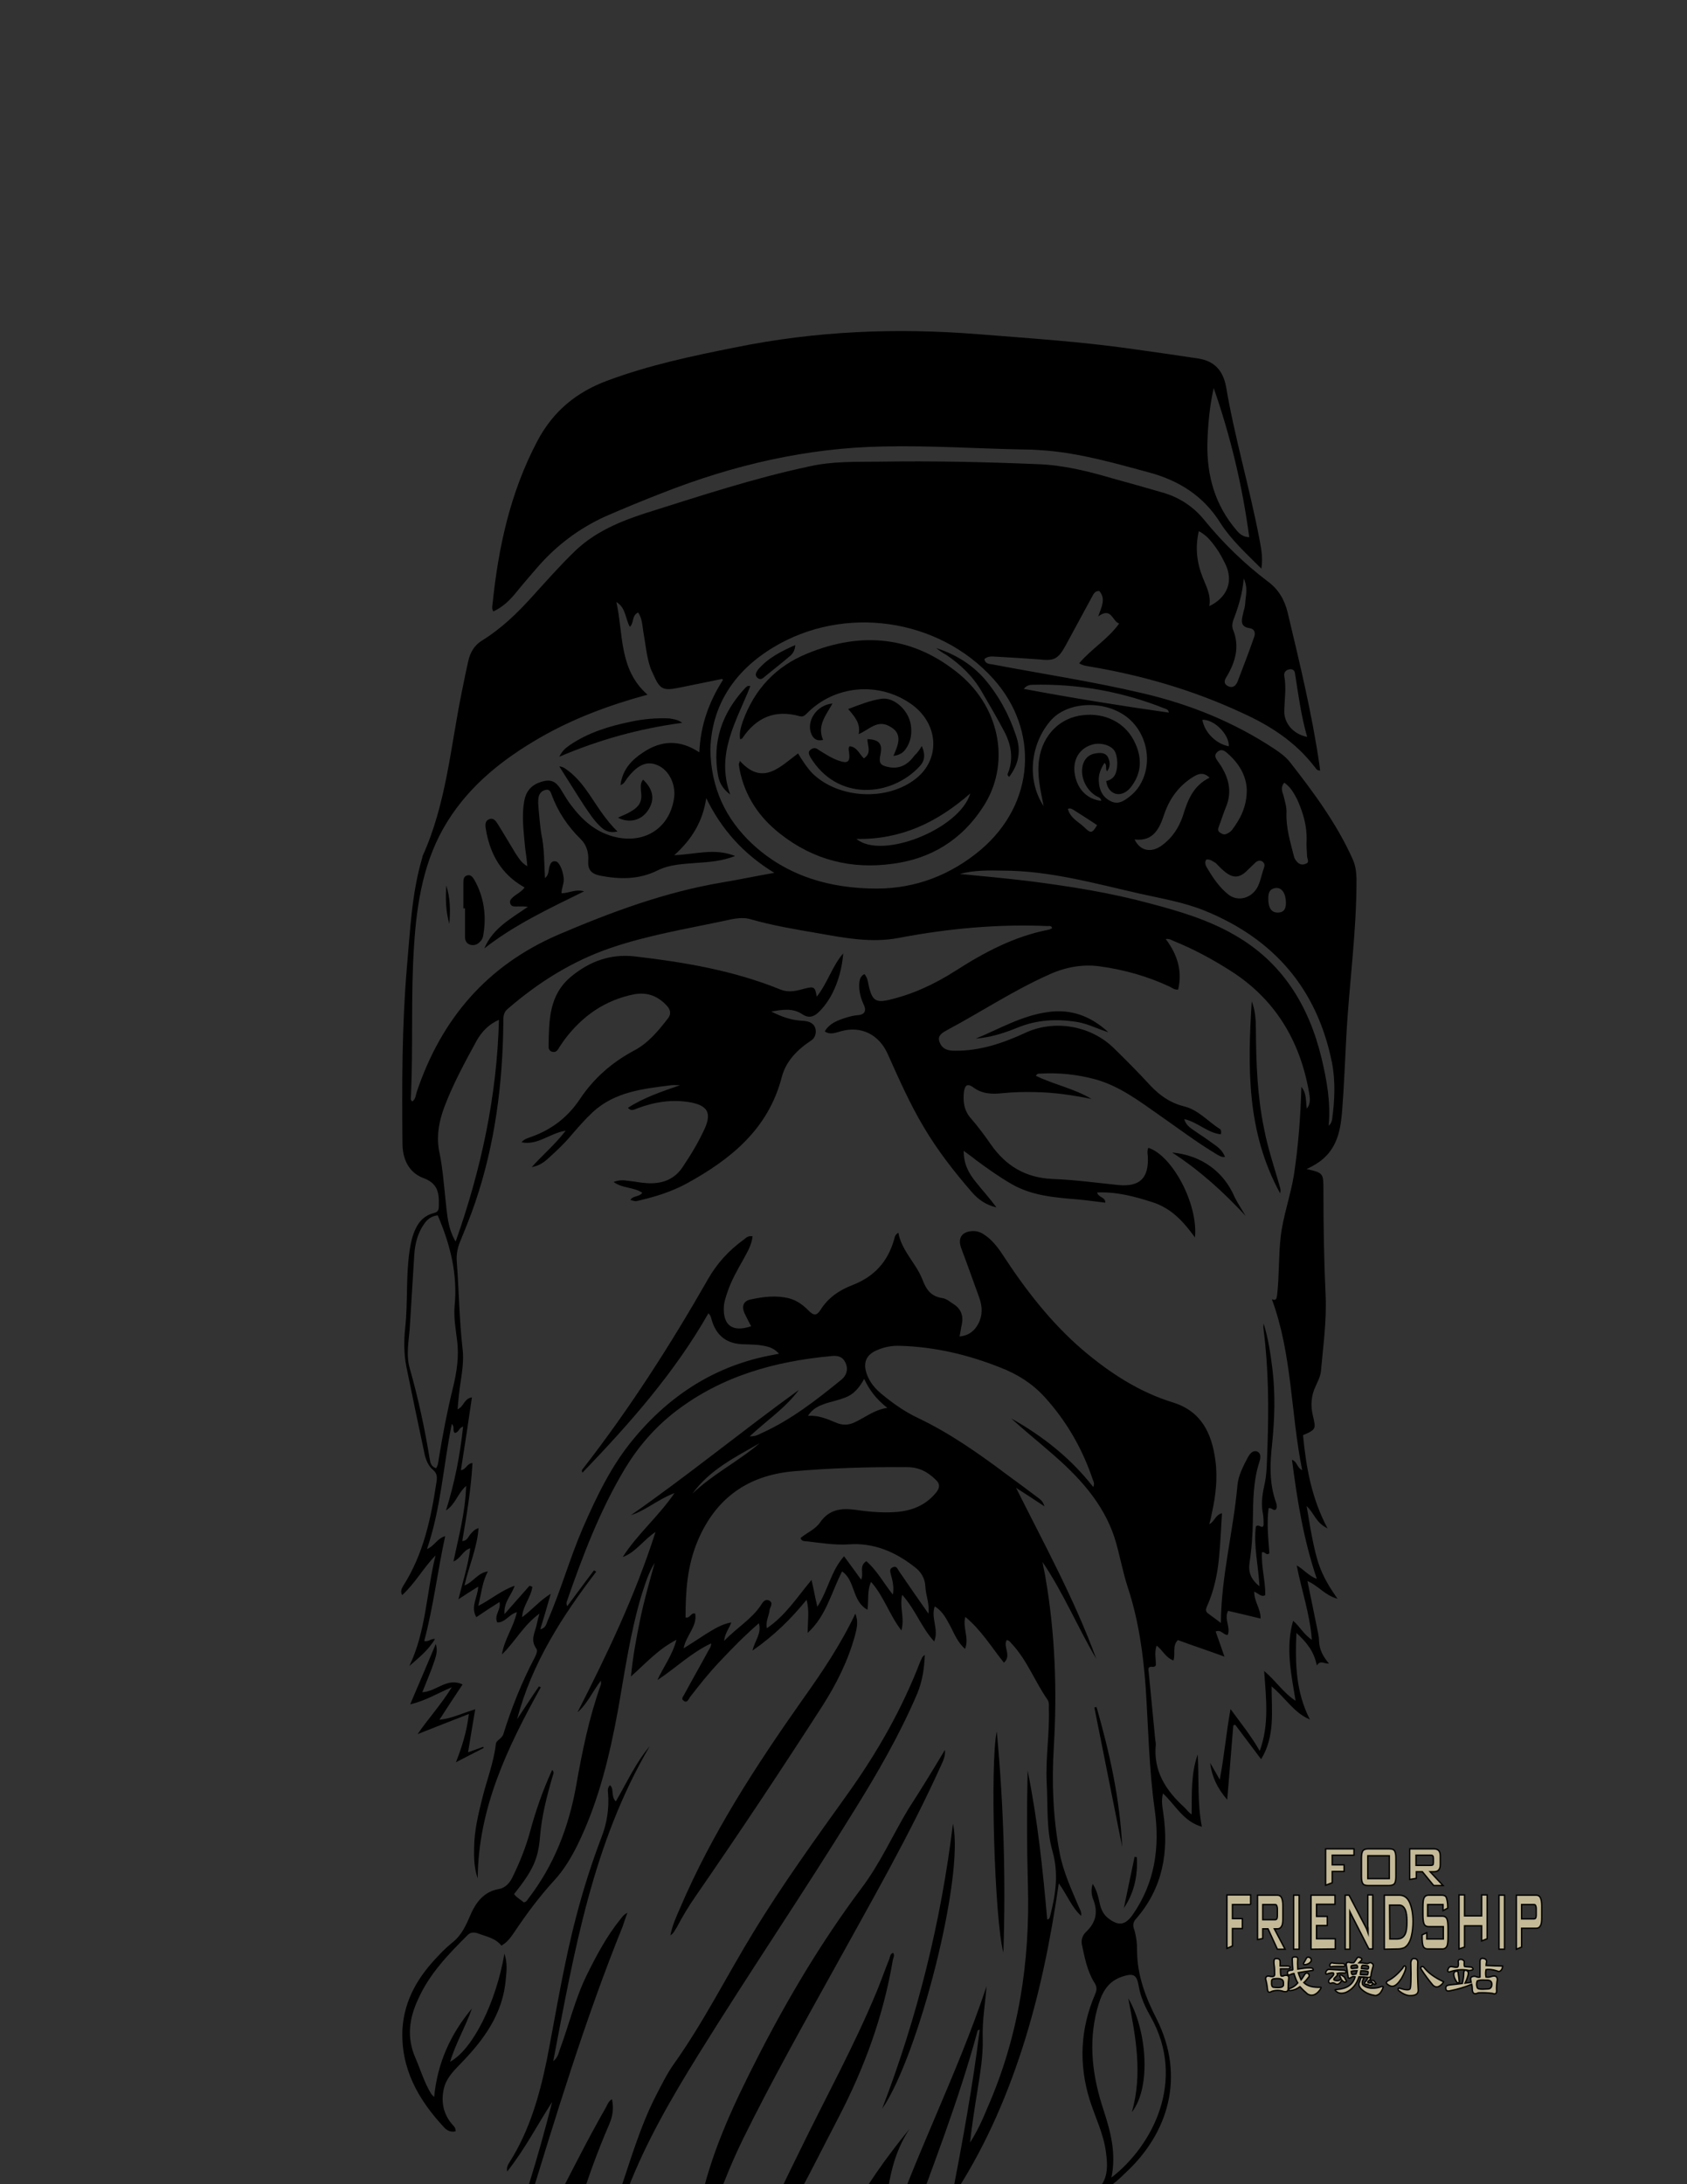 <?xml version="1.0" encoding="utf-8"?>
<!-- Generator: Adobe Illustrator 18.1.1, SVG Export Plug-In . SVG Version: 6.00 Build 0)  -->
<svg version="1.1" id="图层_1" xmlns="http://www.w3.org/2000/svg" xmlns:xlink="http://www.w3.org/1999/xlink" x="0px" y="0px"
	 viewBox="0 0 612 792" enable-background="new 0 0 612 792" xml:space="preserve">
<rect x="0" y="0" width="612" height="792" fill="#333333" stroke="none"/>
<g>
	<g>
		<path d="M187.6,623.4c2.6-3.9,5.2-8,7.9-11.9c0.2,0.1,0.4,0.2,0.7,0.3c-12,21.6-22.7,43.7-22.9,69.3c-1.3-3.7-1.4-7.5-1.3-11.4
			c0.1-5.8,1.4-11.4,2.8-17c1.6-6.8,4.3-13.3,5.1-20.4c0.1-1.2,2.2-1.9,2.7-3.5c3-9.6,6.7-18.9,11.4-27.8c0.5-1.1,1.2-2.4,0.5-3.3
			c-2.2-3.1-0.4-5.8,0.2-8.6c0.2-1.1,0.5-2.2,1-4c-5.9,4.3-8.9,10.3-13.6,14.8c0.8-5.4,4.2-9.8,5.4-15.3c-2.8,0.7-4.2,3.8-7.1,3.7
			c-1.3-2.6,1.5-4.7,0.8-7.4c-2.7,1.7-5.5,3.5-8.4,5.5c-2.2-3.8,0.5-7.2,0.7-11.1c-2.4,1.5-4.5,2.8-7.2,4.6
			c1.6-6.4,3.5-12.2,4.3-18.5c-2.7,0.8-3.4,3.7-6.1,4.8c1.9-9.1,4.3-17.7,4.6-27.4c-3.1,2.7-3.8,6.6-7.3,8.9
			c3.2-10.3,5.1-20.1,6.2-30.4c-1.5,0.3-1.5,2.1-3,2.3c-1-0.8,0.1-2.1-1.1-3.3c-3.1,15.2-3.9,30.5-9,45.4c2.7-1.1,3.6-3.8,6.6-4.7
			c-2.8,12.9-4.3,25.7-7.6,38c1.5,0.5,2.4-0.9,3.9-0.7c-2.5,4.2-6,6.9-9.3,9.8c6.1-12.7,6.2-26.8,9.5-40.1
			c-4.4,4.5-7.4,10.1-12.1,14.4c-0.8-1.4-0.1-2.5,0.4-3.4c7.4-11.6,10.1-24.7,12.1-38c0.2-1.6,0.1-2.8-1.3-4c-1.6-1.3-2.5-3.4-3-5.4
			c-2.3-10.7-4.5-21.4-6.7-32.1c-0.9-4.7-0.9-9.4-0.4-14.1c1-9.3,0.2-18.7,1.6-28c0.4-2.7,1-5.4,2.2-7.9c1.3-2.8,3.4-4.8,6.4-5.6
			c1.9-0.4,2-1.3,2-3.1c0.1-4.5-0.5-7.8-5.8-9.7c-5.1-2-7.4-6.8-7.4-12.6c-0.2-21.2-0.2-42.5,1.6-63.7c1.2-13.2,1.7-26.6,5.5-39.5
			c0.1-0.2,0.1-0.5,0.2-0.9c8.5-18.7,10.1-39.1,14.1-58.9c0.8-3.9,1.6-8,2.5-11.9c0.7-3.1,2.2-5.6,4.9-7.3c7-4.3,12.8-9.9,18.3-16
			c5.1-5.6,10.1-11.3,15.5-16.5c7.2-6.9,16.2-10.7,25.5-13.7c19.7-6.2,39.3-12.7,59.6-17c8.4-1.9,16.9-1.6,25.4-1.7
			c19-0.3,38.1,0.1,57.2,0.9c9.4,0.3,18.5,2.6,27.4,5.2c5.9,1.6,11.8,3.3,17.7,5c6.2,1.7,11.5,5.1,15.6,10.2
			c6.8,8.3,14.4,15.7,23,22.2c3.8,2.8,6,6.6,7.1,11.1c4.4,18.5,8.9,36.9,11.6,55.7c0.1,0.5,0.1,1.1,0.2,1.7c-1.3,0.1-1.6-1-2.2-1.6
			c-6.9-8.9-16.1-14.8-26.1-19.3c-17.8-8.3-36.5-13.7-55.8-16.9c-1-0.2-2.1-0.3-3.3-1.1c4.4-5.2,10.4-8.7,14.5-14.4
			c-2.6-0.9-2.7-6.1-7.6-2.6c1.3-3.6,2.8-6.4,0.4-9.2c-1.6-0.1-2.1,1.1-2.7,2.2c-3.2,5.9-6.4,11.8-9.6,17.7
			c-2.7,4.9-4.2,5.5-9.6,4.9c-5.2-0.4-10.5-0.7-15.8-1c-1.3-0.1-2.8-0.2-4,0.9c0.4,2,2.2,1.7,3.4,2c17.9,3.4,35.8,6.1,53.7,10.3
			c17.3,4,33.4,10.5,48.2,20.3c2.1,1.4,4,2.8,5.6,4.8c8.6,11,16.9,22.2,22.7,35.1c1,2.2,1.3,4.4,1.4,6.9c0.1,19.3-2.7,38.4-3.7,57.6
			c-0.5,8.9-0.8,17.7-1.5,26.6c-0.5,6.4-1.5,12.8-6.8,17.5c-1.7,1.5-3.7,2.7-6.1,3.8c6.1,1.4,6.1,1.5,6.1,7.6
			c0,12.8,0.2,25.5,0.8,38.3c0.4,9.2-0.9,18.3-1.7,27.4c-0.2,1.9-1.1,3.6-1.9,5.4c-1.7,3.5-1.9,7.2-1,10.8c1,4.5,1.4,4.9-3.6,7
			c1.1,11.4,3,22.7,8.9,33.8c-2.4-1.2-3.4-2.5-4.4-3.9c-1-1.4-1.7-2.8-3.2-4.2c0.7,3.8,1.2,7.5,2,11.4c0.8,3.9,1.6,7.8,3.1,11.5
			s3.5,7,6.1,10.7c-4.6-1.2-7-4.8-10.9-6.4c1.2,5.8,2.3,11.1,3.4,16.6c0.3,1.6,0.8,3.4,0.8,5c0.1,3.2,1.4,5.7,3.6,8.3
			c-1.7,0.2-3-1.4-4.4,0.7c-1-5.1-3.7-8.4-7.4-11.8c-0.5,11.1-0.2,21.5,4.9,31.4c-5.8-2.4-8.9-7.9-13.9-12c0,9.2,1.3,18-3.8,26.4
			c-3.3-4.4-6.3-8.4-9.4-12.5c-0.2,0.1-0.4,0.1-0.7,0.2c-0.7,8.7-1.4,17.5-2.2,27c-3.7-4.3-5.6-8.5-6.2-13.4c1.2,2.1,2.3,4,3.5,6.1
			c1.6-8.4,2.3-16.7,3.9-25.6c3.7,5.1,7.4,9.6,10.6,15.2c3.5-9.6,2.3-19,1.6-29c4.3,3.6,6.9,7.9,11.4,10.8c-1.6-9.8-3.7-19.2-0.9-29
			c2.5,2.1,3.8,4.9,6.8,6.9c-0.7-9.4-3.7-17.8-5.5-27c2.6,1.5,4.3,3.8,7.3,4.9c-4.8-14.2-7.1-28.4-9-43.2c2,0.8,1.7,2.8,3.7,3.8
			c-4.2-20.8-3.6-41.9-11-62c1.7,0.7,1.7-0.4,1.9-1.5c0.8-7,0.5-14.1,1.3-21.2c0.9-7.6,3.6-14.9,4.8-22.4c1.6-10.5,2.4-21,2.7-31.9
			c2,2.4,1.5,5.1,2,7.9c1.5-2,1.1-3.9,0.8-5.8c-3.3-19.1-12.6-34.4-29.3-44.7c-6.2-3.9-12.7-7.4-19.6-10.2c-0.9-0.3-1.6-1-3.1-0.8
			c4.2,5.6,6.1,11.5,4.5,18.3c-1.2,0.2-2-0.5-3-1c-8.1-3.8-16.6-6.2-25.5-7.4c-6.4-0.9-12.9,0.4-18.8,3.2
			c-12.7,5.7-24.3,13.4-36.5,19.9c-1.6,0.9-3.8,2-2.7,4.5c1,2.5,3,3,5.5,3c9.2,0.1,17.6-2.8,25.8-6.6c10.6-4.8,23.6-2.4,31.8,5.6
			c4.5,4.4,9,8.9,13.3,13.6c3.4,3.6,7.2,6.3,12,7.5c5.5,1.3,8.9,5.6,13.3,8.3c0.4,0.3,0.5,1,0.3,1.9c-4.9-0.5-8.5-4.5-13.3-5.5
			c0.7,2,1.4,2.7,4.4,4.7c2,1.3,3.9,2.6,5.8,4c1.9,1.3,3.7,2.6,4.6,5c-1.3,0.2-2.2-0.5-3.1-1c-7.2-4.3-13.9-9.4-20.8-14.2
			c-7.3-5.1-14.5-10.6-23.4-13c-6.4-1.7-13-2.4-19.7-2c-0.5,0-1.2-0.1-1.6,0.8c6.6,3.2,13.9,4.6,20.2,8.4
			c-6.8-1.4-13.7-2.4-20.5-2.5c-3.9-0.1-7.9,0-11.9,0.4c-3.7,0.4-7.3,0.3-10.5-2.1c-2.1-1.5-3-0.9-3.4,1.5c-0.4,3.6,0,6.9,2.5,9.7
			c2.6,3,5,6.2,7.2,9.4c5.5,7.9,12.7,12.2,22.5,12.6c8,0.3,16,1.4,23.9,2.2c7.8,0.7,11-2.6,10.6-10.4c-0.1-1-0.3-2.1,0.2-3.1
			c8.7,2.8,18.1,20.4,16.9,32.5c-4.3-5.9-8.6-10.6-15.5-12.8c-6.6-2.1-12.9-3.8-20-3.5c0.5,1.9,3,1.6,3,3.7
			c-3.4-0.4-6.8-0.9-10.3-1.2c-8.2-0.7-16.4-1.3-23.8-5.6c-4.5-2.6-8.7-5.6-12.9-8.7c-1.2-1-2.5-1.9-4.4-3.3c0,4.9,1.9,8.2,4.4,11.3
			c2.5,3.1,5.1,6,7.5,9.2c-3.7-0.8-6.6-2.8-9-5.6C346,424.7,340,417,335,408.5c-5-8.4-9-17.5-13-26.4c-3.1-6.9-9.5-10.2-16.8-8.2
			c-2,0.5-3.9,1.5-6,0.1c1.6-2.8,4.4-3.9,7.1-4.8c1.6-0.5,3.3-1,4.9-1.1c2.8-0.2,3.1-1.9,2.1-3.9c-1.1-2.4-1.7-4.8-1.6-7.4
			c0.1-1.4,0.3-2.8,1.9-3.6c1.4,1.6,1.3,3.7,1.9,5.6c1.1,3.9,2.5,4.7,6.4,3.9c8.9-2,16.9-5.7,24.6-10.6c10.6-6.8,21.5-12.6,34-15
			c0.4-0.1,0.8-0.4,1.2-0.5c-0.3-1.1-1.1-0.8-1.6-0.8c-18.1-0.8-36.2,0.9-54.1,4.3c-9.8,1.9-19.6,0-29.2-1.7
			c-8.3-1.4-16.5-2.8-24.6-5.1c-3.5-1-6.9,0.1-10.4,0.8c-13.3,2.8-26.9,5.1-39.9,9.5c-14.2,4.8-26.6,12.6-37.8,22.3
			c-1.5,1.3-1.5,2.8-1.5,4.6c-0.2,22.3-3,44.3-10.2,65.5c-1.6,4.7-3.5,9.4-5.4,14c-1,2.4-1.5,4.8-1.3,7.4
			c0.8,10.5,0.9,21.1,2.1,31.6c0.7,5.6-0.7,11-1.3,16.6c-0.2,1.6-0.3,3.4-0.5,5.4c2.3-0.9,2.3-3.9,5.2-4.3c-1.3,8.9-2.6,17.6-4,26.4
			c1.9-0.2,2.1-2.4,4.2-2.6c-0.5,9.5-2.1,18.8-3.7,28.3c1.7-0.1,2.1-1.4,2.8-2.3c0.8-0.9,1.5-1.9,3.1-2.4
			c-0.5,7.2-3.5,13.7-5.1,20.8c3.3-1.3,4.8-4.6,8.5-5.1c-2.1,3.9-2.4,8.1-3.5,12.5c4.6-2.3,8.3-5.6,13.2-7.3
			c-1.1,3.4-4,5.8-3.7,10.3c3.4-3.8,6.2-7.1,9.1-10.3c0.3,0.1,0.7,0.2,1,0.4c-0.4,3.7-3.5,6.9-3.7,11c3.6-2.6,6.2-5.9,10.4-8.5
			c-1.3,4.6-2.5,8.6-3.8,12.9c2.1-0.5,2.2-2.1,2.7-3.2c4.8-11,8-22.6,12.8-33.7c5-11.4,10.3-22.5,18.3-32.1
			c13.4-16.2,30.2-26.9,51.1-30.6c0.4-0.1,0.9-0.2,1.7-0.3c-2.1-2.5-4.7-2.8-7.4-3.2c-2.2-0.2-4.4-0.2-6.4-0.3
			c-5.6-0.4-9-3.4-10.6-8.7c-0.1-0.5-0.3-1.1-0.5-1.6c-0.1-0.2-0.2-0.3-0.7-0.9c-12.3,21.6-28.6,40-45.7,57.8
			c-0.5-0.9,0-1.2,0.3-1.6c16.8-21.6,31.6-44.7,45.2-68.5c3.3-5.8,7.6-10.5,13-14.4c0.9-0.7,1.6-1.5,3.2-1.2
			c-0.3,3.1-1.9,5.7-3.3,8.3c-2.2,3.9-4.5,7.9-5.9,12.2c-0.5,1.6-1.1,3.2-1.2,4.9c-0.4,6.9,3.1,9.5,9.9,7.2
			c-0.9-1.6-1.7-3.3-2.5-4.9c-1-2.5-0.2-4.3,2.3-4.8c4.6-1,9.3-1.6,14-0.4c2.7,0.7,4.9,2.3,6.9,4.3c1.9,2,3.1,2.1,4.5-0.2
			c2.8-4.4,6.8-7.1,11.5-8.9c8-3.1,12.9-8.5,15.2-16.7c0.2-0.8,0.3-1.6,1.5-2.3c1.2,6.6,6.4,11,8.7,16.9c1.4,3.7,3.1,6.2,7.3,6.8
			c1.4,0.2,2.7,1.3,3.9,2.1c2.8,1.7,3.8,4.3,3.1,7.5c-0.3,1.2-0.4,2.5-0.8,4.3c3.4-0.3,5.5-2.1,6.8-4.6c1.6-3,1.5-6.2,0.4-9.3
			c-2.2-6-4.3-12.1-6.6-18.1c-1.3-3.6,0.1-5.9,3.9-6.2c1.5-0.1,3,0.3,4.3,1.2c2.7,1.7,4.8,4.3,6.6,7c8.4,12.9,17.7,25,29.4,35
			c9.8,8.3,20.4,15.2,32.8,19c10.1,3.2,13.9,11.1,15.2,20.9c0.9,6.6,0.1,13-1.3,19.3c-0.2,1.2-0.5,2.4-0.9,3.9c2-1.1,2.2-3.4,4.6-4
			c-0.3,4.8-0.5,9.5-0.9,14.1c-0.5,6.8-1.7,13.4-4.6,19.8c-0.4,1-0.5,1.7,0.4,2.4c1.6,1.2,3.3,2.4,4.7,3.5c0.1-16.8,4.5-33.2,6-49.8
			c0.3-3.7,2.1-7,3.8-10.3c0.7-1.2,1.7-2.6,3.3-2.1c1.6,0.7,1.3,2.3,0.9,3.7c-2.3,7-2.3,14.3-2.4,21.6c-0.1,5-0.4,9.9-1.2,15
			c-0.5,3.4,0.4,6,3.6,8.6c-0.4-7.6-2.2-14.8-1.3-21.7c1-0.9,1.6,0.4,2.5,0.1c0.1-0.2,0.3-0.4,0.3-0.7c0-1.2,0-2.5-0.2-3.7
			c-0.7-3.5-0.4-6.7,0.4-10.3c1.1-4.6,1-9.5,1.2-14.3c0.5-14.2,0.4-28.3-1.4-42.4c-0.1-0.8-0.1-1.5,0-2.3c1.7,5.4,2.5,10.9,3.2,16.5
			c1.1,9.1,0.8,18.1-0.1,27.1c-0.8,7.2-1.1,14.3,1.4,21.3c0.3,0.9,0.5,1.9-0.1,2.6c-1,0.5-1.4-0.8-2.6-0.5
			c-0.7,5.5-0.1,10.9,0.3,16.3c-1.2,1.1-1.6-0.8-2.7-0.3c-0.3,5.2,1.3,10.4,1.2,15.5c-0.8,0.5-1.4,0.2-2-0.1c-0.5-0.3-1.1-0.7-2-1.2
			c-0.1,3.6,2.4,6.2,2.3,9.8c-4-1-7.9-1.9-11.8-2.8c-1.5,3.1,1,5.9-0.1,8.7c-1.6,0.2-2.3-2.1-4.4-1.2c1,2.8,2,5.6,3.2,9.1
			c-6-2.2-11.5-4-16.9-6c-2.1,2.1-0.8,4.9-1.6,7.4c-2.8-1-3.9-3.7-6.1-5.4c-0.9,2.5-0.2,4.9-0.3,7.2c-0.7,1-1.6,0.1-2.4,0.7
			c-0.4,0.3-0.3,1-0.2,1.5c0.8,8.3,1.6,16.5,2.4,24.8c0.1,0.5,0.2,1.1,0.2,1.6c-1,9.6,3.6,16.7,10.3,22.8c0.9,0.8,1.5,1.9,2.7,2.6
			c0.1-7.4-0.3-14.8,2.2-21.7c0.5,8.6-0.2,17.4,1.5,26.2c-6.8-2-9.5-7.8-14.1-12.1c-0.7,2.6-0.2,4.9,0.1,7.1
			c2.1,14.2-0.2,27.3-9.9,38.4c-0.9,1-1.2,2.1-0.8,3.4c0.9,2.6,1.2,5.4,1.2,8.1c0,9,3.2,17.2,7.1,24.8c10.6,21.1,4,41.5-11,55.5
			c-3.2,3.1-6.4,6.2-10.8,7.5c-0.4,0.1-0.9,0.2-1.4,0.2c5.6-3.7,5.6-9.1,4.8-15c-0.9-6.7-3.9-12.6-5.9-18.9c-4-13-3.4-25.7,1.9-38.1
			c0.7-1.6,0.9-2.8-0.2-4.4c-2.6-4.2-3.5-9-4.5-13.7c-0.4-1.7,0.2-3.5,1.5-4.7c3.7-3.5,4.4-7.3,2.5-12c-0.5-1.4-0.8-3.3-0.1-5.4
			c1.7,2.6,2.1,5.2,2.7,7.7c0.5,2,1.4,3.6,3.1,4.9c3.7,2.8,6.1,2.3,8.7-1.4c8.1-11.6,9.9-24.5,8-38.1c-2.1-14.8-2.3-29.7-3.3-44.6
			c-0.9-12.2-2.6-24.2-6.4-35.8c-2-6-3-12.3-4.9-18.3c-4.2-12.7-13.1-22.2-23-30.7c-4.8-4.2-9.8-8.2-14.5-12.5
			c11.4,6.4,21.5,14.3,29.8,24.9c0.5-1.1,0.2-1.9-0.1-2.5c-3.8-11.3-9.5-21.3-17.6-30.2c-4.5-4.9-9.9-8.3-16.2-10.7
			c-11.6-4.6-23.5-7.4-36.1-7.8c-3-0.1-5.8,0.4-8.5,1.6c-3.8,1.6-5.1,4.5-3.7,8.5c1.1,3.2,3.2,5.6,5.7,7.6c4,3.3,8.3,6.3,13,8.5
			c11.5,5.5,21.9,12.8,31.9,20.3c3.8,2.8,7.8,5.7,11.6,8.6c0.8,0.7,1.7,1.1,2.3,3.1c-3.8-2.5-7-4.6-10.3-6.7
			c10.2,20.4,21.2,40.4,29.1,62c-6.8-11.5-11.9-23.9-19.5-35.1c0.3,2,0.8,3.8,1.1,5.8c3.5,20.3,4.2,40.8,3,61.2
			c-0.8,12.9-0.3,25.7,2.1,38.4c1.3,6.9,4.2,13.1,6.9,19.5c0.4,1,1.2,2,0.9,3.4c-3.5-3.2-5-7.5-8.1-11.8c-3,20.8-7,40.4-13.2,59.7
			c-6.2,19.2-14.4,37.7-25.7,54.6c3.9-20.3,7.7-40.7,10.2-61.2c-0.7,0-0.8,0.4-0.9,0.9c-6.8,25-16.3,49.1-25.1,73.3
			c-3.9,10.7-7,21.7-9.2,33c-1,5.1-0.9,10.1,0.4,15.4c-2.2-1.6-3-3.3-3.5-7.2c-1-7.2-1.2-14.5-0.8-21.7c0.7-11.3,1.3-22.6,3.4-33.8
			c0.1-0.5,0.4-1.2-0.1-1.9c-0.9,0.1-1,0.8-1.3,1.3c-11,24-20.3,48.6-24.7,74.8c-2.5,15-4.3,30.2-2.6,45.4
			c0.5,5.2,1.5,10.5,3.3,15.5c0.8,2.2,1.4,4.3,1.1,6.8c-3,0-4.2-2.2-5.4-4.3c-4.8-8.9-8-18.4-9.7-28.3c-2.6-14.8-2.2-29.5-1.1-44.4
			c0-0.7,0.4-1.3-0.1-1.9c-7.3,14.1-17.2,47.6,0,80.3c-2.8-1.3-4.6-3.1-6.1-5.1c-4.6-6.8-7.8-14.2-10.8-21.7
			c-1.3-3.2-2.4-6.4-3.8-9.6c0.5,7.2,2.3,14.2,5.2,20.8c2.2,4.9,4.7,9.7,7.2,14.4c3.4,6.2,8,11.4,15,14.3c-1.3,1.1-3.4-0.7-3.4,2
			c-18.5-12-34.2-26.3-46.4-44.3c-12.2-17.9-19.3-37.8-23.2-59c-5.6,21.4-6.3,42.4,4.4,62.8c-2,0.1-2.6-1.4-3.4-2.6
			c-6.8-10.8-10.9-22.5-13.3-35c-4.5-22.2-1.7-43.9,4.3-65.5c0.5-2.1,1.5-4,1.1-6.3c-14.4,25.2-29.8,49.7-54,67.2
			c12.7-15.8,22.4-33.3,30.1-52c7.6-18.6,13.3-37.8,18.3-57.4c-5.4,8.3-9.8,17-16.3,25.2c-0.3-1.6,0.3-2.5,0.8-3.3
			c7.3-11.5,10.9-24.2,13.6-37.3c3.4-17.5,6.2-35.2,10.8-52.5c2.5-9.5,5.5-18.9,9-28.1c2-5.1,2.8-10.4,2.4-15.8
			c-0.1-1-0.3-2.1,0.7-3.1c1.6,1.5,0.2,4,2.1,5.9c4-6.8,7.2-14,12.3-20c-20.7,35.2-27.4,74.5-35,114.2c1.6-1.3,1.9-2.7,2.3-4
			c3.4-9.1,5.6-18.5,9.8-27.1c3.5-7.1,7.2-14.1,12.2-20.3c0.7-0.8,1.1-1.7,2.6-2.4c-0.7,1.9-1.2,3.4-1.7,4.9
			c-13.8,34.1-24.4,69.3-35.2,104.4c-4.3,13.6-10.3,26.3-17.3,38.8c-0.5,1.1-1.4,2-1.5,3.4c1.2-0.1,1.5-1.2,2.2-2
			c9.8-12.3,17.7-25.9,25-39.8c6.9-13.1,13.4-26.4,20.8-39.3c0.5-1,0.9-2.1,2.1-2.8c0.7,3.3,0.3,6.1-1,9.1
			c-8.4,19.5-14.5,39.5-18.1,60.3c-2.6,14.5-2.7,29.1-0.2,43.7c0.2,1.5,0.7,3,1.2,4.4c0.4-4.4,0.1-8.9,0.7-13.2
			c0.5-4.6,1.4-9.2,3.1-13.6c1.5-4.3,3.4-8.3,5.9-11.8c4.6,40.2,21.5,73.5,53,99.2c-12.5-17.8-13.9-38.8-17-59.3
			c2.3-0.2,3.2,1.1,4,2.5c2.3,4,3.8,8.4,5.1,12.9c1.4,5,3,9.9,5.2,14.6c0.5,1.1,0.8,2.3,2.1,3.3c-0.9-5.6-1.4-10.8-1.4-16.3
			c0.1-9.5,1.7-18.8,5.4-27.6c5-12.2,9.1-24.8,13.1-37.4c0.8-2.4,1.6-4.8,3.5-6.8c-0.5,3.3-1,6.6-1.5,9.8
			c-2.5,16.3-4.7,32.6-4.3,49.1c0.2,9.9,1.4,19.8,4.2,29.4c-5.7-53.8,11.1-100.4,45-141.6c-9.1,13.7-8.4,29.4-9.9,44.8
			c10.7-32.9,26.9-63.6,37.8-96.5c-0.5,6.3-1.6,12.6-1.4,18.9c0.2,6.3-0.9,12.6-1.9,18.9c-1,6.2-2,12.6-2.7,18.9
			c2.6-4,4.6-8.4,6.4-12.8c11.3-25.8,15.4-52.8,14.6-80.7c-0.4-13.8-0.4-27.5-0.1-41.4c3.6,17.8,5.5,35.8,7.1,54
			c1-0.1,0.9-0.9,1.1-1.4c2-7.8,3.1-15.3,0.8-23.4c-2.3-8.1-1.6-16.6-2.1-25c-0.4-8.9,1.1-17.7,0.8-26.6c0-1.1,0.2-2.3-0.5-3.3
			c-4.6-6.6-7.4-14.3-12.9-20.2c-0.5-0.5-0.9-1.3-1.9-1.4c-1.4,2.5,1.9,5.6-1,8.2c-4.5-5.6-8.2-11.8-14-16.6
			c-1.1,3.9,1.5,7.5-0.1,11.6c-2.6-2.3-3.8-5.2-5.2-8c-1.5-2.7-2.8-5.6-5.8-7.4c-1.5,4.2,1.6,8.3-0.2,12.7
			c-4.7-5.1-6.8-11.6-11.6-16.9c-1.1,4.4,1,8.3-0.3,12.9c-4.4-5.7-6.3-12.3-11-17.6c-1.5,3.3-0.8,6.6-1.3,10.1
			c-5.7-3.1-4.3-10.5-9.2-13.9c-3.9,7.5-5.7,16.1-12.5,22.3c0-4.3,0.7-8-0.4-12c-5.7,7-11.8,13-19.6,18.4c0.8-3.6,3.4-6.2,2.3-9.9
			c-5.2,4.5-9.8,9.2-14.3,14c-3.8,4-7.3,8.4-10.7,12.8c-0.5,0.7-1,2.3-2.3,1.3c-1.1-0.8,0-1.7,0.3-2.4c2.8-5.2,5.8-10.4,8.6-15.6
			c0.4-0.8,1.1-1.5,1.1-2.8c-7.3,3.4-12.9,9-19.5,13.3c2.1-4.7,5.4-8.9,6.9-14.6c-6.6,3.4-11,8.4-16.5,13.3c0.7-7.4,2-14.2,3.4-21
			c1.4-6.8,3.4-13.6,5.2-20.2c-2.3,3.7-3.5,7.8-4.8,11.8c-4,13.4-6,27.3-8.4,41c-3.1,17-7.1,33.8-14.8,49.5c-2.3,4.6-4.9,9-8.4,12.8
			c-5.4,5.9-10.1,12.2-14.5,18.8c-1.2,1.7-2.4,3.6-4.7,4.9c-2.2-2.8-5.6-3.3-8.7-4.5c-1.3-0.4-2.5-0.4-3.6,0.7
			c-7,7-13.8,14-17.9,23.2c-3.3,7-4.2,14-1,21.3c1.9,4.4,3.2,8.9,5.7,13c0.2,0.3,0.4,0.5,1.1,1.2c1.2-12.5,6-22.9,13.7-32.1
			c-2.3,6.6-5.9,12.6-7.9,19.3c8.2-4.5,16.6-21.3,19.7-39.2c1.1,3.4,0.8,6.2,0.5,9.1c-1,12.8-8.1,22.3-16.6,31
			c-2.5,2.6-5,5.1-5.9,8.9c-1.1,4.9-0.1,9.4,3.3,13.2c0.5,0.5,1,1.1,1,2.2c-1.7,0.5-3.2-0.3-4.2-1.4c-9.4-10.1-15.8-21.4-15.1-35.7
			c0.7-10.7,5.8-19.1,13.1-26.6c1.7-1.9,3.6-3.6,5.6-5.2c2.7-2.4,4.2-5.4,5.6-8.7c2-4.8,4.8-9.2,10.6-10.2c2.7-0.5,4.2-2.5,5.2-4.7
			c2.5-5.1,4.6-10.4,6.1-15.8c2.1-7.8,4.7-15.3,8.1-22.7c0.9,0.8,0.4,1.5,0.2,2.2c-2.1,7.2-4,14.5-4.6,22.1
			c-0.7,8.2-2.6,12.1-9.4,20.7c0.9,1.3,2.4,2,3.5,3c1-0.1,1.3-0.9,1.7-1.4c9.3-12.1,14.6-25.8,17.3-40.8c2.2-12.5,4.7-24.8,9-36.8
			c0.1-0.2,0-0.5,0-1.4c-3.1,4-4.9,8.4-8.5,11.5c10.7-21,20.9-42.2,28.3-65.4c-4.6,3.1-7.2,7.4-11.9,9.1
			c5.2-8.2,12.8-14.5,18.8-23.2c-6.1,2.3-10.4,6.3-15.8,8c20.8-14.5,40.3-30.5,60.9-45.4c-4.9,6.6-11.7,11.1-17.8,16.8
			c1.9,0.1,3-0.5,4.2-1.1c10.7-4.8,19.9-12,28.9-19.3c1.9-1.5,2.8-3.8,1.6-6.3c-1-2.2-2.8-2.6-4.9-2.4c-20.8,1.9-40.2,7.3-57,20.3
			c-7.3,5.7-13.2,12.5-18,20.4c-9.2,15.3-15.4,31.7-21.2,48.4c-0.1,0.4-0.2,0.9,0.2,1.6c3.3-4.4,6.4-8.7,9.7-13
			c0.2,0.2,0.5,0.3,0.8,0.5C204.3,585.6,192.9,603,187.6,623.4z M197.7,318.4c1.6-1.3,1.2-3.1,1.7-4.4c0.3-0.9,0.7-1.6,1.6-1.7
			c1-0.1,1.5,0.5,2,1.3c0.9,1.5,1.3,3.2,1.5,4.8c0.2,1.9-0.8,3.6-0.8,5.5c2.7,0,5-1.6,8.2-0.7c-12.8,6.3-25.2,12.1-36.2,20.7
			c3.1-7.4,9.7-10.8,15.8-15.1c-1.5-0.2-2.8-0.1-4.3-0.1c-0.9,0-1.7,0-2.1-1.1c-0.3-1,0.2-1.5,0.9-2.2c1.3-1.2,3.2-2,4.3-3.6
			c-0.9-0.5-1.4-0.9-2.1-1.3c-7.2-4.8-10.7-11.9-12-20.2c-0.2-1.3-0.2-2.8,1.4-3.3c1.6-0.5,2.4,0.9,3.1,2c2.2,3.5,4.2,7,6.3,10.4
			c1.1,1.6,2.1,3.5,4.3,4.7c-0.2-2.4-0.5-4.6-0.8-6.7c-0.5-5.8-1.4-11.6-0.2-17.5c0.8-3.6,3.1-5.8,7.2-6.7c3.3-0.7,4.9,1.2,6.3,3.6
			c1.1,1.7,2.1,3.6,3.4,5.2c3.9,5.2,8.6,9.5,15.2,11.3c11,3,20.4-2.7,22.1-13.7c0.8-5-1.7-10.3-5.9-12.1c-3.8-1.7-7.2-0.3-11,4.6
			c-0.7,0.9-1.1,2.1-2.5,2.6c0.7-5.6,3.9-9,8.1-11.8c6.7-4.5,13.4-4.8,20.5-0.1c0.4-9.9,3.6-18.5,8.6-26.3c-0.3-0.2-0.4-0.3-0.4-0.3
			c-5,1-10.2,2.1-15.2,3.1c-6.3,1.3-7.3,0.8-9.9-5.2c-0.3-0.7-0.7-1.4-0.9-2.1c-1.4-4.2-1.7-8.5-2.5-12.8c-0.4-2.4-0.4-4.9-1.9-7.1
			c-2.4,1.1-1.4,3.7-3,5.2c-1.7-3-1.4-6.9-4.9-9c2.6,11.5,0.8,24.4,11.3,33.6c-14,3.8-27.1,8.7-39.2,15.7
			c-13.3,7.7-25.1,17-33.4,30.3c-8.6,13.8-11.1,29.3-12.1,45.1c-1.2,18-0.3,36.1-1.1,54.1c0,0.8-0.4,1.7,0.5,2.3
			c1.2-0.9,1.2-2.3,1.6-3.5c8.9-26.4,25.4-45.8,51.4-57c19.2-8.2,38.6-15.4,59.3-18.9c6.1-1,12.1-2.3,19-3.5
			c-11.3-6.9-19.2-15.8-24.7-27.1c-1.2,8.2-5,14.8-11.6,20.7c7.8-0.3,14.6-2.7,22.1,0.3c-5,1.9-9.5,2.2-14,2.5
			c-4.8,0.4-9.6,0.5-14.1,2.7c-6.8,3.4-13.8,3.3-21,1.9c-3.2-0.7-4.4-2.2-4.2-5.4c0.2-3.1-0.7-5.8-2.7-7.8
			c-4.7-4.6-8.3-9.9-10.6-16.2c-0.3-0.9-0.8-2-2-1.7c-1.4,0.2-2.4,1.2-2.7,2.6c-0.3,1.5-0.1,3,0,4.5c0.3,3,0.5,6,1,9
			C197.5,307.6,197.4,312.8,197.7,318.4z M257.7,271.7c0.2,14,5.5,25.2,15.2,34.3c12.7,11.8,28.4,16.2,45.2,16.2
			c14,0,26.7-4.9,37.5-13.9c20.1-16.9,21.4-43.6,4.8-62.1c-20-22.2-54.2-26.9-79.8-11.5C266.5,243.2,258.2,255.6,257.7,271.7z
			 M278.2,590.4c6.8-4.6,11-11.3,16.2-17.5c0.8,3.4,1.3,6.3,2.1,9.7c3.9-5.9,4.9-12.9,9.7-18.3c2.2,3,4.2,5.7,6.2,8.5
			c1.1-2.3-0.9-5,1.9-6.7c3.9,3.4,6.3,8,9.6,12.1c0.5-2.8-0.1-5-0.7-7.2c-0.2-1-0.7-2.2,0.7-2.7c1.4-0.7,1.7,0.7,2.3,1.5
			c3.5,5.1,7,10.2,10.6,15.3c0.5-3.4-0.9-6.4-1.1-9.7c-0.1-3.1-1.6-5.5-3.9-7.2c-7-5.5-14.9-8.9-24-8.2c-5,0.3-9.9-0.5-15-1.1
			c-0.8-0.1-2,0.1-2.4-1.2c2.4-2,5.5-3.2,7.2-5.8c3.1-4.4,7.3-5.1,12.2-4.5c4.8,0.7,9.7,1.2,14.6,0.9c6-0.3,11.3-2.3,15.2-7.1
			c1.2-1.5,1.6-3,0-4.5c-3-3-6.2-4.7-10.5-4.7c-13.8-0.1-27.5,0.3-41.3,1.5c-16.6,1.5-28.1,9.8-34.6,25c-3.9,9.1-4.5,18.5-4.5,28
			c1.7,0.4,1.9-1.9,3.5-1.4c0.8,4.7-3.3,7.8-4.2,12.6c3.2-2,5.8-3.7,8.4-5.4c2.7-1.6,5.4-3.4,8.9-4c-0.8,2.3-2.3,3.8-2.6,6.7
			c4.6-4.8,9.9-7.8,13.3-12.9c0.7-1.1,1.5-2.5,3.1-1.7c1.5,0.9,0.4,2.1,0.1,3.3C279,585.9,277.7,587.8,278.2,590.4z M403.2,789.6
			c14.9-11.5,27.3-35.2,14.2-58.4c-2-3.5-3.6-7-4.3-11c-0.7-4.2-1.9-4.8-5.9-3.5c-5.9,1.9-7.8,6.7-9.2,11.9
			c-3.3,12.5-1.6,24.7,2.4,36.7C402.9,773,405,780.8,403.2,789.6z M158.8,440.7c-2.2,0.2-3.8,1.4-5,3.2c-2.3,3.3-3.2,7-3.5,10.9
			c-0.5,8.6-1.1,17.3-1.6,26c-0.3,5-1.5,10.2-0.1,15.2c3.1,10.9,5.5,22,7.3,33.1c0.2,1.3,0.5,2.7,2.3,3.3c0.8-1.2,0.8-2.4,1-3.6
			c1.4-8.5,3-17,5.1-25.5c1.4-5.7,2.3-11.5,1.5-17.4c-0.5-4-1.2-8.1-0.9-12.1C166.1,462.2,163.4,451.4,158.8,440.7z M165.3,450.2
			c9.2-26,15-52.7,15.7-80.4c-3.7,1.6-6.2,4.3-8,7.4c-4.3,7.9-8.6,15.7-11.8,24.2c-2.1,5.5-3,11.3-1.7,16.9c1.1,5.5,1.5,11,2.1,16.5
			C162.2,440.2,162.4,445.4,165.3,450.2z M348.2,316.9c8.4,0.8,16.8,1.6,25.2,2.6c14.8,1.9,29.4,4.2,43.8,8.1
			c10.6,2.8,21.1,5.9,30.6,11.4c17.4,9.9,27,25.6,31.6,44.6c1.9,8,3.4,16,2.6,24.6c1.1-1,1.2-1.9,1.3-2.6c0.9-6.8,1.2-13.6-0.1-20.3
			c-5.4-26.8-21.1-44.9-46.2-55.1c-7.7-3.1-15.7-4.4-23.7-6.2c-16.3-3.7-32.6-8.3-49.5-8.3C358.7,315.6,353.3,315.5,348.2,316.9z
			 M378.6,292.3c-1.2-6.1-2.5-11.5-1.6-17.2c1.3-8.5,7.5-15,16.1-15.8c7.2-0.8,15.3,2.2,18.9,10.6c2.4,5.5,2,10.9-1.9,15.7
			c-1.3,1.6-3.3,2.8-5.5,2.2c-2-0.7-3-2.4-3.3-4.6c1.3-0.3,2.4-0.9,3.1-2.1c1.3-2.2,1.2-7.1-0.2-9c-1.5-2.1-5.4-3-8.3-2
			c-4.3,1.4-6.6,5.2-6.1,9.9c0.7,5.9,4.4,9.8,9.7,10.4c-0.1-1.3-1.4-1.4-2.2-2c-3.8-2.5-5.7-7.6-4.3-11.6c0.9-2.4,2.7-3.5,5.1-3.7
			c1.5-0.2,3.2,0,3.9,1.6s0.9,3.3-0.4,5c-0.7-1,0.1-2.2-0.9-3.1c-1.4,2.1-2.2,4.3-2.1,6.4c0.1,3.3,1.3,6.1,4.5,7.6
			c2.8,1.3,5-0.4,7.1-2.1c1-0.8,1.7-1.6,2.5-2.6c5.7-7.8,4-19.3-3.4-25.5c-8-6.6-21.5-6.2-27.8,0.5
			C373.8,269.4,372.3,282.7,378.6,292.3z M293.1,513.4c3.9-0.3,7.1,1.2,10.3,2.5c2,0.9,4.3,0.9,6.3,0c3.9-1.7,7.3-4.7,12.2-5.4
			c-3.8-3-6.4-6.2-8.4-10.5c-1.9,3.4-3.9,5.7-7,6.8c-2.3,0.9-4.7,1.4-7,2.1C297.1,509.8,294.9,510.6,293.1,513.4z M438.8,282
			c-2.2-2.2-4.2-1.4-6.1-0.2c-5.1,3.2-8.4,7.8-10.3,13.3c-1.7,5.1-3.8,10.1-10.8,9.3c2,4.2,6,4.9,9.7,2.3c3.8-2.7,6.3-6.4,7.8-10.8
			C430.8,290.3,432.8,284.9,438.8,282z M438.7,219.8c6.6-3.2,8.7-9,6-14.9c-1.1-2.3-2.3-4.6-3.8-6.6c-1.6-2.2-3.3-4.3-6-5.7
			c-1.4,6-0.7,11.6,1.5,17C437.7,212.9,439.4,215.9,438.7,219.8z M452.3,286.5c-0.1-5.1-2.8-9.8-7.3-13.6c-1-0.9-2.2-1.3-3.3-0.3
			c-1.3,1.1-0.8,2.2,0,3.3c0.3,0.5,0.8,1.1,1.1,1.6c3,4.7,4.2,9.6,2,15c-1,2.4-1.7,4.8-2.6,7.1c-0.3,0.8-0.5,1.4,0.1,2.1
			c0.7,0.5,1.4,1,2.3,0.8c0.9-0.3,1.7-0.8,2.3-1.5C450,296.9,452.3,292.5,452.3,286.5z M424,258.4c-0.1-1.2-1-1.3-1.5-1.5
			c-15.3-6.1-31.3-9-47.8-8.6c-1.1,0-2.3,0.2-3.3,1.5C389.1,253.1,406.4,255.9,424,258.4z M437.6,311.7c-0.7,1-0.2,2.1,0.1,2.7
			c2.2,3.7,4.6,7.4,8.1,10.1c3.4,2.5,8,1.2,10.2-2.5c1.3-2.2,1.6-4.8,2.5-7.2c0.3-0.9,0.4-1.6-0.4-2.3c-0.9-0.7-1.9-0.4-2.6,0.2
			c-1,0.9-1.9,1.9-2.8,2.7c-3,3.1-5.4,3.2-8.6,0.5c-1.1-0.9-2.1-2-3.1-3C440,312.4,439,311.4,437.6,311.7z M465.9,283.8
			c-1.4,1.6-0.8,3.2-0.3,4.6c0.5,2.1,1.2,4.2,1.1,6.3c-0.2,5.5,1.4,10.6,2.7,15.8c0.2,0.9,0.7,1.5,1.3,2.2c0.9,0.8,1.9,1,3,0.5
			c1.3-0.4,0.7-1.5,0.5-2.4c-0.1-2-0.3-3.9-0.2-5.9c0.2-5.4-1.3-10.3-3.4-15C469.4,287.6,468.2,285.4,465.9,283.8z M451.2,209.8
			c-0.5,5.7-2,10.4-3.8,15.1c-0.4,1.1-0.5,2.3-0.1,3.4c2.5,6.1,0.9,11.6-2.2,16.9c-0.8,1.2-1.5,2.6,0.4,3.6c1.6,0.8,2.7,0,3.4-1.5
			c2.1-5.5,4.2-10.9,6.1-16.4c0.5-1.4,0.1-2.8-1.5-3.1c-3.5-0.4-3.2-2.6-2.6-5c0.2-1.2,0.7-2.4,0.8-3.6
			C451.8,216.2,452.9,213.4,451.2,209.8z M474.2,267.2c-2.2-7.7-3.2-15.3-4.4-23c-0.1-1.1-0.9-1.7-2-1.5c-1.3,0.2-2.1,1.1-1.9,2.4
			c0.8,4.3,0.1,8.4,0,12.7C465.8,262.2,469.1,266.2,474.2,267.2z M460.1,325.8c0,3.4,1.1,5.1,3.4,5.1c2.4,0,3-1.5,3-3.5
			c0-3.3-1.4-5.6-3.6-5.4C460.5,322.2,460.1,323.9,460.1,325.8z M445.8,270.6c0.1-4.4-5.4-9.8-9.6-9.6
			C436.9,265.5,441.2,269.8,445.8,270.6z M275.6,523.3c-8.9,5.1-18.1,9.6-24.4,18.3C258.6,534.5,267.9,529.9,275.6,523.3z
			 M387.4,293.3c0.9,3.5,4,4.7,6.2,6.9c2.1,2.1,2.7,1.9,4.4-1c-2.8-1.9-5.7-3.7-8.5-5.5C388.9,293.4,388.4,292.9,387.4,293.3z"/>
		<path d="M457.6,206.2c-5.6-5.6-11-10.5-14.9-16.6c-6.1-9.8-15.1-15.4-25.9-18.3c-12.2-3.3-24.4-6.8-37-7.9
			c-2.6-0.2-5.2-0.4-7.9-0.4c-17.2-0.3-34.3-1.5-51.6-1.1c-27.6,0.5-54.2,6.7-79.9,16.8c-7,2.7-14,5.6-20.9,8.6
			c-9.6,4.4-17.8,10.6-24.7,18.6c-2.6,3-5.2,6-7.7,9.1c-2.2,2.7-4.7,5.1-8.1,6.7c-0.7-0.9-0.4-2-0.3-2.8
			c2.1-20.5,6.4-40.3,16.2-58.9c5.7-10.8,14.1-17.8,25.5-22c15-5.6,30.6-8.9,46.2-12c29.3-6,58.7-7.2,88.5-4.8
			c18.7,1.5,37.5,2.7,56.1,5.4c7.9,1.1,15.7,2.2,23.5,3.4c5.8,0.9,9,4.3,10.1,10.3c3.1,18.3,8.4,36.1,11.9,54.2
			C457.3,197.9,458.3,201.6,457.6,206.2z M453.2,194.8c-2.5-18.7-6.8-36.6-12.9-54.1c-1.5,6.7-2.1,13.3-2.3,20.1
			c-0.2,11.8,2.8,22.4,10.6,31.5C449.7,193.6,450.9,194.7,453.2,194.8z"/>
		<path d="M296.3,361.4c4-5.1,5.6-11.1,9.6-15.7c-0.4,5.1-1.7,10.1-4,14.6c-1.3,2.5-3,4.9-5,6.8c-1.7,1.6-3.5,2.2-5.8,0.7
			c-3.5-2.4-7.3-1.7-11.3-1c3.4,1.7,7,3.1,10.8,3.3c1.5,0.1,3.1,0.2,4.3,1.3c1.6,1.5,1.3,4.6-0.5,5.8c-5,3.3-9.3,7.5-10.8,13.4
			c-4.9,18.8-18.4,29.7-34.4,38.5c-5.5,3-11.3,4.8-17.3,6.2c-1.5,0.4-1.5,0.3-3.2-0.2c0.9-1.6,3.2-1,4.3-2.6
			c-3.1-2.1-7.1-1.5-10.4-3.9c2-0.8,3.7-0.7,5.5-0.4c2.2,0.2,4.3,0.7,6.4,0.8c5.5,0.4,10.1-1.2,13.2-5.9c3.1-4.6,5.9-9.3,8.1-14.2
			c2.3-5.4,0.8-7.9-4.9-9.1c-6.8-1.3-13.3-0.3-19.7,2.1c-1.1,0.4-2.2,1.2-3.4-0.2c5.9-3.8,12.3-5.9,18.9-8.2c-1.1,0-2.1-0.1-3.2,0
			c-10.1,1.3-20.3,2.3-28.4,9.7c-2.8,2.6-5.4,5.6-7.9,8.5c-2.6,3.1-5.5,5.8-8.4,8.4c-1.6,1.5-3.5,2.7-5.9,3.1
			c3.9-4.4,8.4-8.1,12.3-13.2c-5.8,0.9-10.1,5.4-16,4.2c1-1.3,2.4-1.5,3.6-2c7.3-2.6,13.2-7.1,17.6-13.7c5-7.5,11.6-13.3,19.7-17.6
			c5.1-2.7,8.7-7.1,12.2-11.6c1.2-1.5,1-3-0.2-4.4c-3.2-3.6-7-5.2-11.9-4.4c-10.7,2.1-19,7.9-25.5,16.6c-0.8,1.1-1.5,2.2-2.2,3.3
			c-0.5,0.8-1.1,1.2-2.1,1c-1-0.2-1.4-1-1.4-1.9c0.2-9.3,0-18.6,8.2-25.4c6.8-5.6,14.4-8.3,23.1-7.3c18,2.1,35.8,5.1,52.8,12
			c3.2,1.3,6.1,0.4,9.1-0.4C295.4,357.6,295.7,358,296.3,361.4z"/>
		<path d="M342.8,634.5c0.2,2-0.5,3.7-1.3,5.4c-11.5,25.5-25.5,49.7-39,74.2c-11.3,20.4-22.7,40.7-33,61.6
			c-9.8,20.1-16,41.3-20.7,63.1c-0.2,0.9-0.3,1.9-0.5,2.7c-0.1,0.2-0.2,0.5-0.3,0.8c-1.1-0.3-0.8-1.2-0.7-1.9
			c2.3-14.9,3.9-29.7,7.4-44.4c4.2-17.5,11.7-33.4,19.8-49.3c11-21.6,23.4-42.5,38-62c6.8-9,11.3-19.2,17-28.7
			C334.1,648.9,338.5,641.7,342.8,634.5z"/>
		<path d="M335.5,600.1c-0.2,4.9-0.9,9.5-2.7,13.9c-6.4,15-14.5,29-23.1,42.8c-18.3,29.7-38,58.6-56.4,88.3
			c-9.6,15.5-18.8,31.3-25.4,48.3c-1.2,3.2-2,6.6-3.8,9.9c-1.3-1.9-1.1-3.6-0.5-5.1c4.6-12.9,8.1-26.1,14.4-38.4
			c2-3.8,3.9-7.8,6.4-11.3c10.9-15.3,19.2-32,29-48c10.6-17.4,22.5-33.8,34.3-50.3c10.7-15,19.7-30.8,26.3-48.1
			C334.4,601.6,334.4,600.7,335.5,600.1z"/>
		<path d="M243.2,701.8c0.7-3.8,2.2-6.9,3.5-9.9c11.6-27.2,27.6-51.7,44.5-75.7c7-9.8,13.8-19.9,19.1-31.1c1.2,3,0.5,5.4-0.1,7.8
			c-2.5,9.2-6.7,17.6-11.8,25.6c-15,23.3-30.3,46.3-46,69c-2.5,3.6-4.8,7.4-6.9,11.4C244.9,699.7,244.6,700.8,243.2,701.8z"/>
		<path d="M266.2,846c-0.8-2.8,0-5.2,0.5-7.7c4.7-20.5,14-39.2,23.2-57.9c9.5-19.6,20.1-38.7,28.4-58.9c1.5-3.7,2.8-7.4,4.3-11.1
			c0.3-0.9,0.3-1.9,1.4-2.3c0.7,1,0,1.9-0.1,2.6c-3.4,20.2-10.3,39.1-19.8,57.3c-6.8,13-13.1,26.1-20.7,38.7
			c-6.7,11.1-11,23.3-15.1,35.6C267.9,843.5,267.6,844.9,266.2,846z"/>
		<path d="M320,764.7c12.8-33.4,21.4-67.9,25.7-103.4C350,680,333.2,745.6,320,764.7z"/>
		<path d="M163.9,611.8c-5.2,2.2-9.5,4.9-15.1,6.2c3.2-7.4,6.1-14.4,9.3-21.9c0.7,2.6,0.4,3.8-1.5,9c-1.1,2.8-2.2,5.6-3.4,8.5
			c5.1-0.2,9-5.5,14.6-2.8c-2.7,4-5.4,8.2-8.4,12.8c4.7-0.5,8.5-2.5,13-3.8c-0.9,5.2-1.7,10.2-2.6,15.6c2.2-0.8,3.8-1.4,5.5-2
			c0.1,0.1,0.1,0.3,0.2,0.4c-3.4,1.7-6.7,3.5-10.1,5.2c2.2-5.6,3.9-11,4.7-17.5c-6.4,2.5-12.6,4.9-18.6,7.3
			C155.3,623.2,159.9,618.3,163.9,611.8z"/>
		<path d="M364,708c-3.2-11.7-4.9-68.6-2.4-80.2C364.1,654.5,364.9,681.1,364,708z"/>
		<path d="M227.9,830.4c-1.7,21.7,0.4,42.9,7,64.2C225.7,885.7,220.3,843.7,227.9,830.4z"/>
		<path d="M454.1,363.1c1.3,3.3,1.5,6.8,1.5,10.2c0.1,12.1,0.5,24.2,3,36.1c1.3,6.8,3.5,13.3,5.4,19.9c0.2,1,0.8,1.9,0.4,3.4
			C452.2,410.5,452.6,386.9,454.1,363.1z"/>
		<path d="M402.1,374.3c-4-1.2-7.6-3.2-11.8-3.8c-7.2-1.1-14.2-0.7-21.1,2.1c-4.9,2-9.9,3.6-15.2,4c8.5-3.5,16.6-8.3,26-9.6
			C388.5,365.7,395.8,368.5,402.1,374.3z"/>
		<path d="M451.9,440.9c-8-8.6-16.5-16.4-26.7-23c10.7,1,18.8,7,22.7,16.2C449.1,436.5,450.6,438.7,451.9,440.9z"/>
		<path d="M407.1,669.7c-3.4-16.8-6.7-33.8-10.1-50.6c0.2,0,0.5-0.1,0.8-0.1C402.5,635.4,406.3,652.3,407.1,669.7z"/>
		<path d="M407.7,691.9c1.3-6.2,2.6-12.5,3.9-18.6c0.2,0,0.5,0.1,0.8,0.1C412.8,680,411.5,686.3,407.7,691.9z"/>
		<path d="M168.1,329.4c0-3.1,0-6.2,0-9.3c0-1.2,0.1-2.4,1.5-2.7c1.2-0.3,1.9,0.7,2.4,1.5c3.5,6.1,4.5,12.8,3.4,19.7
			c-0.1,1-0.4,2.1-1.2,2.8c-1,1.1-2.1,1.5-3.5,1.2c-1.4-0.4-2-1.4-2-2.8c0-3.5,0-7,0-10.5C168.6,329.4,168.4,329.4,168.1,329.4z"/>
		<path d="M247.5,262.1c-15.6,2.1-30.1,6.1-44.6,12.3c1.1-2.3,2.5-3.3,3.9-4.3c6.7-4.5,14.2-6.8,22-8.4c4.6-1,9.3-1.4,14-1.2
			C244.3,260.8,245.7,260.8,247.5,262.1z"/>
		<path d="M224,301.5c-2.8,0.7-4.8-0.3-6.4-2c-2.2-2.1-3.8-4.6-5.5-7.1c-3.1-4.7-6-9.5-9.2-14.5c1.5,0.1,2.4,1,3.4,1.7
			c3.1,2.4,5.5,5.5,7.6,8.6C217,292.8,219.8,297.4,224,301.5z"/>
		<path d="M233.3,282.7c3.8,3.6,4.4,7.5,1.6,11.4c-2.4,3.4-6.7,4.5-10.7,2.4c1.6-0.8,3.1-1.3,4.4-2.1c3.5-2,4.5-3.8,3.9-7.8
			C232.5,285.3,232.2,284,233.3,282.7z"/>
		<path d="M161.9,321.1c1.5,4.6,1.5,9.2,1.1,13.9C161.7,330.4,161.6,325.8,161.9,321.1z"/>
		<path d="M268.4,275.9c8.3,9.2,14.5,2.2,21.1-2.7c1.6,2.6,3.2,5.1,5.2,7.2c9.5,9.3,27.2,10.2,37.6,1.9c9-7.1,8.2-19.9-1.6-26.9
			c-11.7-8.4-27.9-7-38,3.3c-0.8,0.8-1.4,1.3-2.6,1c-8.9-2.5-15.7,0.4-20.8,8c-0.1,0.1-0.3,0.2-0.8,0.4c-0.4-2.4,0.3-4.5,1-6.6
			c4.2-11.6,12-19.9,23.3-24.5c19.9-8.2,38.7-6.3,55.4,7.6c15,12.6,18.4,33,8.3,48.2c-7.7,11.8-18.8,18.6-32.6,20.4
			c-15,2.1-28.7-1.3-40.8-10.8c-7.7-6-12.9-13.7-14.8-23.4c-0.1-0.7-0.2-1.3-0.3-2C268.1,276.9,268.2,276.7,268.4,275.9z M352,287.7
			c-12,10.5-25.1,16.8-41.3,16.5C319.9,311.9,348.2,300.6,352,287.7z"/>
		<path d="M334.4,270.5c1.4,3.1,1.1,5.5-0.9,7.5c-10.2,10.9-29.7,12.7-39.5-3.4c-0.5-1-1-1.9,0-2.7c0.9-0.8,2-0.8,2.8-0.1
			c2.4,1.5,4.8,3.1,7.4,4c3.4,1.2,4.3,0.5,3.8-3.2c-0.1-0.7-0.3-1.3,0.2-2c2.7,0.2,3.5,2.8,5.2,4.4c3-2,1.2-4.7,1.3-7
			c4.3,0.2,5.5,1.7,4.7,5.6c-0.7,3.2,0,4,3.2,4.6c4,0.7,6.9-1.1,9.2-4.3C332.9,272.9,333.5,272,334.4,270.5z"/>
		<path d="M311.5,266.2c0.8-3.8-1.4-6.3-3.8-9.1c4.2-1.6,8-3.1,11.9-3.7c4.5-0.8,9.9,3.9,10.8,9.3c0.5,3.2,0.1,6.2-1.9,9
			c-0.9,1.2-2.1,2.1-4.4,2.4c1.9-4.3,3.5-8.2-1.5-10.8C318.2,260.9,315.3,264.6,311.5,266.2z"/>
		<path d="M339.6,235c6.9,2.2,12.8,5.8,17.5,11.1c5.2,6.1,9,13.1,11.5,20.7c1.9,5.4,1,10.3-2.5,14.9c-0.9-0.7-0.5-1.2-0.3-1.7
			c1.9-5.1,1-10.1-1.5-14.8c-2.6-4.9-5.4-9.7-8.2-14.5c-3.2-5.5-7.6-9.7-12.9-13.3C341.8,236.7,340.8,235.9,339.6,235z"/>
		<path d="M272.2,248.8c-4.9,12.5-12.7,24.4-7.3,39.3c-2.8-2.1-3.9-4.3-4.4-6.8c-2.2-12.3,1.4-22.8,9.9-31.9
			C270.9,249,271.2,248.5,272.2,248.8z"/>
		<path d="M288.5,233.9c-0.1,2.2-1.1,3.4-2.3,4.3c-2.8,2.4-5.8,4.7-8.7,7.1c-0.8,0.7-1.6,1.4-2.7,0.5c-1.2-1.1-0.4-2.1,0.2-3
			C278.6,238.6,283.3,236.2,288.5,233.9z"/>
		<path d="M302,255.1c-2.3,4.2-5.7,8-3.4,13.2c-2.2,0.5-3.4-0.3-4.2-2C292.3,261.6,296.2,255.6,302,255.1z"/>
		<path d="M409.3,724.6c6.4,10.6,8.7,31.8,1.3,41.3C414.6,751.9,412,738.6,409.3,724.6z"/>
	</g>
</g>
<g>
	<g>
		<path fill="#C4BA98" stroke="#000000" stroke-width="0.5" stroke-miterlimit="10" d="M480.9,683.6v-13.2h10.3v2.3h-7.9v3.5h4.3
			v2.4h-4.3v4.1L480.9,683.6z"/>
		<path fill="#C4BA98" stroke="#000000" stroke-width="0.5" stroke-miterlimit="10" d="M493.9,673.6c0-1.2,0.2-2,0.5-2.5
			c0.3-0.4,1-0.7,2-0.7h7.5c1,0,1.7,0.2,2,0.7s0.5,1.3,0.5,2.5v6.9c0,1.2-0.2,2-0.5,2.5c-0.3,0.4-1,0.7-2,0.7h-7.5
			c-1,0-1.7-0.2-2-0.7c-0.3-0.4-0.5-1.3-0.5-2.5V673.6z M496.2,681.2h7.8v-8.3h-7.8V681.2z"/>
		<path fill="#C4BA98" stroke="#000000" stroke-width="0.5" stroke-miterlimit="10" d="M511.4,681.5v-11.1h8.7
			c0.8,0,1.4,0.2,1.8,0.6c0.4,0.4,0.6,1.1,0.6,2v3.1c0,0.9-0.2,1.5-0.6,2c-0.4,0.4-0.9,0.6-1.8,0.6h-1.3l4.7,5h-3.4l-4.1-5h-2.2v2.4
			L511.4,681.5z M519,672.7h-5.3v3.7h5.3c0.4,0,0.7-0.1,0.8-0.2c0.1-0.1,0.2-0.4,0.2-0.8v-1.6c0-0.4-0.1-0.7-0.2-0.8
			C519.7,672.8,519.5,672.7,519,672.7z"/>
	</g>
	<g>
		<path fill="#C4BA98" stroke="#000000" stroke-width="0.5" stroke-miterlimit="10" d="M463,710.2c0.9-0.1,1.4,0.3,1.4,1.2v1.5h2.6
			c1,0,1.3,0.3,0.7,1h-3.2c0,1.7,0.1,2.6,0.3,2.6c0.5,0.1,0.8,0,1.2-0.2c1.1-0.2,1.7,0.2,1.5,1.2c-0.1,0.8-0.2,1.9-0.2,3.4
			c0.1,1.1-0.5,1.5-1.7,1.2c-1.4-0.5-2.8-0.5-4.3,0c-0.9,0.6-1.4,0.3-1.5-0.8c-0.1-1.1-0.3-2.4-0.7-3.8c0.1-0.9,0.7-1.2,1.9-0.8
			c0.9,0.1,1.4-0.1,1.4-0.7c0-1.3,0-2.5-0.2-3.6C462,710.8,462.3,710,463,710.2z M461.3,718.4c-0.1,1.4,0.1,2.1,0.7,2.2
			c2.6,0.3,3.8,0,3.6-1.2c0.2-1.6-0.8-2.2-3.3-1.9C461.7,717.5,461.3,717.8,461.3,718.4z M468.2,714.4c0.5,0,0.7,0,0.8-0.2
			c-0.1-1.3-0.2-2.5-0.2-3.6c-0.1-0.8,0.3-1.1,1.2-1c0.6,0,0.8,0.3,0.8,0.8c-0.1,1-0.1,2.2,0,3.6c3.8-0.6,5.6-0.6,5.5,0
			c0.2,0.3,0.2,0.5-0.2,0.5c-1.7,0.2-3.4,0.5-5.1,0.8c0.3,1,0.7,1.9,1,2.6c0.5-0.6,0.9-1.3,1.4-2.1c0.3-0.3,0.7-0.5,1-0.3
			c0.5,0.3,0.6,0.7,0.5,1.2c-0.7,0.9-1.3,1.7-1.9,2.2c1.3,1.3,3.3,1.8,6.2,1.7c0.2,0.1-0.1,0.7-1,1.7c-1.3,1.3-2.6,1.5-3.9,0.7
			c-0.6-0.5-1.5-1.3-2.7-2.6c-1.1,0.8-2.3,1.3-3.6,1.4c-0.6-0.1-0.7-0.3-0.3-0.7c1.1-0.3,2.2-1,3.1-2.1c-0.5-0.7-0.9-1.8-1.4-3.4
			c-0.6,0.1-1.1,0.3-1.5,0.5c-0.7,0.1-1-0.2-0.8-1C467,714.8,467.4,714.6,468.2,714.4z M473.7,710.5c0.3-0.8,0.8-1,1.4-0.7
			c0.6,0.3,0.7,0.8,0.5,1.4c-0.5,0.7-1.2,1.1-2.2,1.2c-0.5,0-0.6-0.2-0.5-0.5C473.2,711.4,473.4,711,473.7,710.5z"/>
		<path fill="#C4BA98" stroke="#000000" stroke-width="0.5" stroke-miterlimit="10" d="M487.2,714.4c0.6,0,1,0.2,1.2,0.5
			c-0.1,0.5-0.5,0.6-1.2,0.5c-0.7,0-1.4,0-2.1,0.2c0.2,0.3,0.1,0.7-0.3,1l-0.8,0.8c-0.3,0.5,0,0.7,0.8,0.8c0.7,0.1,1.3-0.1,1.7-0.7
			l-0.5-1c0.1-0.3,0.3-0.5,0.7-0.3c0.3,0.2,0.7,0.5,1,0.7c0.2,0.5,0.5,1,0.8,1.5c-0.1,0.2-0.2,0.3-0.3,0.3c-0.5,0.1-0.9-0.1-1.4-0.7
			c-0.7,1.3-1.4,1.7-2.2,1.4c-0.7-0.5-1.3-0.5-1.9-0.2c-0.2,0-0.5-0.2-0.7-0.5c-0.1-0.5,0.1-0.9,0.7-1.4c1-0.9,1.4-1.5,1-1.9
			c-0.5-0.1-1.1,0-2.1,0.3c-0.3,0.2-0.6,0.2-0.7-0.2c0.1-0.8,0.5-1.3,1.2-1.4L487.2,714.4L487.2,714.4z M487.2,712
			c0.3,0,0.6,0.2,0.7,0.5c0,0.3-0.1,0.5-0.3,0.5h-2.7c-0.8,0-1.5,0-2.2,0.2c-0.2-0.1-0.3-0.3-0.3-0.7c0.1-0.3,0.3-0.6,0.7-0.8
			C483.7,711.9,485.1,712,487.2,712z M491.6,716.8c-0.3-0.1-0.7-0.1-1,0c-0.3,0.2-0.7,0.4-1,0.5c-0.2,0-0.4,0-0.5-0.2
			c-0.2-1.7-0.5-3.3-0.7-4.6c-0.1-0.7,0.2-1,1-1c0.3,0.2,0.9,0.3,1.7,0.2c0.3-0.3,0.7-0.9,1.2-1.7c0.1-0.2,0.3-0.3,0.7-0.3
			c1,0.3,1.3,0.7,0.8,1.2c-0.3,0.3-0.6,0.6-0.8,0.8c0.8,0,1.8,0.1,3.1,0.3c0.3-0.1,0.6-0.2,0.8-0.3c0.3-0.1,0.6,0,0.8,0.2
			c0.5,0.3,0.6,0.8,0.3,1.5c-0.3,1-0.6,2.1-0.7,3.3l-0.5,0.3c0.5,0.3,0.5,0.6,0.2,0.8c-0.2,0.2-0.5,0.5-0.7,0.7
			c-0.2,0.1-0.2,0.3,0.2,0.5c0.5,0.1,0.8,0,1.2-0.2c-0.5-0.3-0.5-0.6-0.2-0.7c0.5,0,0.8,0,1,0.2c0.2,0.3,0.5,0.7,0.7,1
			c-0.1,0.1-0.3,0.2-0.5,0.3l-0.7-0.5c-0.2,0.7-0.6,1-1.2,0.8c-0.5-0.3-0.9-0.5-1.4-0.3c-0.3-0.2-0.5-0.5-0.3-0.8
			c0.2-0.2,0.5-0.5,0.7-0.8c0.1-0.2,0.3-0.6,0.5-1c-0.9-0.1-2-0.2-3.3-0.2c-0.8,2.6-2.3,4.5-4.6,5.6c-1.8,0.7-3.2,0.4-4.1-0.8
			c0-0.1,0.2-0.2,0.7-0.2C488.7,721.1,490.8,719.6,491.6,716.8z M492.1,712.5c-0.8,0-1.4,0.1-1.9,0.3c-0.2,0.7-0.1,1,0.3,1l1.9-0.2
			C492.6,713.2,492.5,712.8,492.1,712.5z M492.3,714.6c-0.6,0-1.3,0-2.1,0.2c0,0.8,0.2,1.2,0.5,1.2l1.2-0.2L492.3,714.6z
			 M493.5,717.7c0.1-0.5,0.3-0.7,0.7-0.7c0.2,0,0.4,0.1,0.5,0.3c-0.2,0.5-0.4,0.9-0.5,1.4c0,0.5,0,0.8,0.2,1c0.5,0.6,1.4,1,2.7,1.2
			c1.1,0.1,2.2,0,3.3-0.3c0.7-0.3,1.1-0.4,1.4-0.2c-0.1,0.7-0.5,1.5-1.2,2.4c-0.8,0.7-1.5,0.9-2.1,0.7c-1.9-0.3-3.5-1.1-4.8-2.4
			c-0.6-0.7-0.8-1.3-0.7-1.9C493.2,718.7,493.4,718.1,493.5,717.7z M496.1,716.1c0.2-0.5,0.3-0.8,0.2-1.2c-0.5-0.2-1.3-0.3-2.6-0.3
			c-0.1,0.5-0.2,0.9-0.2,1.4C494.4,716.1,495.3,716.1,496.1,716.1z M493.9,713.8l1.9,0.2c0.5,0.1,0.7-0.1,0.7-0.7
			c0-0.5-0.7-0.7-2.1-0.7C494,712.7,493.9,713.1,493.9,713.8z"/>
		<path fill="#C4BA98" stroke="#000000" stroke-width="0.5" stroke-miterlimit="10" d="M508.9,713.6c0.2-0.5,0.4-0.7,0.5-0.7
			c0.6-0.1,0.7,0.3,0.5,1.2c-0.3,1-0.8,2.1-1.5,3.3c-0.6,0.9-1.1,1.6-1.7,2.1c-1.1,1-2.3,1-3.6-0.2c-0.3-0.3-0.2-0.7,0.3-1
			C505.4,717.3,507.2,715.7,508.9,713.6z M512.8,710.2c1.1-0.1,1.7,0.5,1.5,1.9c-0.1,2.8,0,6.1,0.2,9.6c0,1.4-1.1,2-3.3,1.9
			c-1.1-0.1-2.5-0.7-3.9-1.9c-0.2-0.6-0.1-0.8,0.3-0.8c2.2,0.7,3.5,0.8,3.9,0.3c0.3-0.2,0.5-3.4,0.3-9.6
			C512,710.6,512.3,710.2,512.8,710.2z M515.6,714.1c-0.3-0.5-0.3-0.8,0.2-1c0.2-0.1,0.5,0,0.7,0.2c1.6,2.1,4,3.8,7.2,5.3
			c-0.3,0.6-0.7,1-1,1.2c-1,0.9-2,0.9-2.9,0C518.2,717.9,516.8,716,515.6,714.1z"/>
		<path fill="#C4BA98" stroke="#000000" stroke-width="0.5" stroke-miterlimit="10" d="M532.5,716.5c-0.3,1.1-0.7,2-1,2.6l2.2-0.3
			c-0.1-0.5-0.2-0.9-0.2-1.4c0.1-0.5,0.5-0.7,1.2-0.8c0.5,0,0.8,0.1,1.2,0.3c0.5,0.1,0.8,0.1,1,0v-5.6c0-0.7,0.2-1.1,0.7-1.2
			c1.1,0,1.7,0.4,1.7,1.2c-0.1,0.6-0.2,1-0.2,1.4c2.4,0.1,4.4,0.2,6,0.2c0,0.6-0.2,1.1-0.5,1.5c-0.5,0.5-0.9,0.6-1.4,0.3
			c-1.8-0.6-3.2-0.7-4.1-0.5c-0.2,0.9-0.2,1.8,0,2.7c0.8,0.1,1.4,0,1.9-0.2c1.5-0.5,2.2,0,2.2,1.2c-0.2,0.9-0.3,2.1-0.3,3.4
			c0.2,1.5-0.3,2-1.5,1.5c-1.6-0.2-3.3-0.3-5.1-0.2c-1.4,0.7-2.1,0.3-2.2-1.2c0-0.3,0-1-0.2-1.9c-2.3,1-5,1.8-8,2.4
			c-1,0.2-1.5-0.2-1.4-1.2c0-0.6,0.6-0.9,1.7-1c1.3-0.1,2.7-0.3,4.3-0.5c0.3-1.3,0.5-2.5,0.5-3.6c0-0.8,0.2-1.2,0.7-1.2
			C532.6,714.6,532.9,715.2,532.5,716.5z M531.2,711.2c-0.1,1.4,0,2,0.3,1.9l2.4,0.2c0.6,0.5,0.6,0.8,0.2,1
			c-0.2,0.1-0.6,0.2-1.2,0.2c-2.3-0.5-4.6-0.3-7,0.5c-0.5,0.1-0.7,0-0.7-0.5c0.2-1,0.7-1.5,1.4-1.4c0.9,0.2,1.6,0.3,2.1,0.2
			c0.3-0.1,0.5-0.8,0.3-2.1c0.1-0.5,0.3-0.7,0.7-0.7C530.3,710.4,530.8,710.6,531.2,711.2z M529.4,718.7c-0.2,0.3-0.5,0.4-0.8,0.2
			c-0.7-1-1.1-1.9-1.2-2.7c-0.1-0.8,0.2-1.3,0.8-1.4c0.6-0.1,0.8,0.1,0.8,0.7C529.2,716.6,529.3,717.7,529.4,718.7z M539,718
			c-1.6-0.1-2.6,0-3.1,0.3c-0.3,0.8-0.3,1.6,0,2.4c0.1,0.6,1.4,0.7,3.8,0.5c1,0,1.5-0.6,1.5-1.7C541.2,718.4,540.5,717.9,539,718z"
			/>
	</g>
	
		<linearGradient id="SVGID_1_" gradientUnits="userSpaceOnUse" x1="410.062" y1="227.05" x2="410.062" y2="227.05" gradientTransform="matrix(1.093 0 0 -1.093 0 955.543)">
		<stop  offset="0" style="stop-color:#C4BA98"/>
		<stop  offset="1.474962e-002" style="stop-color:#CEC5A9"/>
		<stop  offset="4.332456e-002" style="stop-color:#DDD7C4"/>
		<stop  offset="7.615717e-002" style="stop-color:#EAE6DA"/>
		<stop  offset="0.115" style="stop-color:#F3F1EB"/>
		<stop  offset="0.162" style="stop-color:#FAF9F6"/>
		<stop  offset="0.229" style="stop-color:#FEFEFD"/>
		<stop  offset="0.413" style="stop-color:#FFFFFF"/>
		<stop  offset="0.47" style="stop-color:#DDDBD8"/>
		<stop  offset="0.55" style="stop-color:#B2AFA6"/>
		<stop  offset="0.626" style="stop-color:#908B7F"/>
		<stop  offset="0.695" style="stop-color:#787263"/>
		<stop  offset="0.756" style="stop-color:#696252"/>
		<stop  offset="0.801" style="stop-color:#645D4C"/>
		<stop  offset="0.85" style="stop-color:#776F5B"/>
		<stop  offset="0.948" style="stop-color:#A89F82"/>
		<stop  offset="1" style="stop-color:#C4BA98"/>
	</linearGradient>
	
		<linearGradient id="SVGID_2_" gradientUnits="userSpaceOnUse" x1="410.062" y1="227.05" x2="410.062" y2="227.05" gradientTransform="matrix(1.093 0 0 -1.093 0 955.543)">
		<stop  offset="0" style="stop-color:#C4BA98"/>
		<stop  offset="1.389108e-002" style="stop-color:#C7BD9D"/>
		<stop  offset="0.166" style="stop-color:#E5E1D2"/>
		<stop  offset="0.279" style="stop-color:#F8F7F3"/>
		<stop  offset="0.342" style="stop-color:#FFFFFF"/>
		<stop  offset="0.405" style="stop-color:#E1E0DC"/>
		<stop  offset="0.508" style="stop-color:#B5B1A9"/>
		<stop  offset="0.606" style="stop-color:#928D81"/>
		<stop  offset="0.694" style="stop-color:#797364"/>
		<stop  offset="0.771" style="stop-color:#696352"/>
		<stop  offset="0.827" style="stop-color:#645D4C"/>
		<stop  offset="0.869" style="stop-color:#776F5B"/>
		<stop  offset="0.955" style="stop-color:#A89F82"/>
		<stop  offset="1" style="stop-color:#C4BA98"/>
	</linearGradient>
	<path fill="url(#SVGID_1_)" stroke="url(#SVGID_2_)" stroke-width="0.5" stroke-miterlimit="10" d="M448.1,707.4"/>
	
		<linearGradient id="SVGID_3_" gradientUnits="userSpaceOnUse" x1="419.246" y1="234.004" x2="419.246" y2="234.004" gradientTransform="matrix(1.093 0 0 -1.093 0 955.543)">
		<stop  offset="0" style="stop-color:#C4BA98"/>
		<stop  offset="1.474962e-002" style="stop-color:#CEC5A9"/>
		<stop  offset="4.332456e-002" style="stop-color:#DDD7C4"/>
		<stop  offset="7.615717e-002" style="stop-color:#EAE6DA"/>
		<stop  offset="0.115" style="stop-color:#F3F1EB"/>
		<stop  offset="0.162" style="stop-color:#FAF9F6"/>
		<stop  offset="0.229" style="stop-color:#FEFEFD"/>
		<stop  offset="0.413" style="stop-color:#FFFFFF"/>
		<stop  offset="0.47" style="stop-color:#DDDBD8"/>
		<stop  offset="0.55" style="stop-color:#B2AFA6"/>
		<stop  offset="0.626" style="stop-color:#908B7F"/>
		<stop  offset="0.695" style="stop-color:#787263"/>
		<stop  offset="0.756" style="stop-color:#696252"/>
		<stop  offset="0.801" style="stop-color:#645D4C"/>
		<stop  offset="0.85" style="stop-color:#776F5B"/>
		<stop  offset="0.948" style="stop-color:#A89F82"/>
		<stop  offset="1" style="stop-color:#C4BA98"/>
	</linearGradient>
	
		<linearGradient id="SVGID_4_" gradientUnits="userSpaceOnUse" x1="419.246" y1="234.004" x2="419.246" y2="234.004" gradientTransform="matrix(1.093 0 0 -1.093 0 955.543)">
		<stop  offset="0" style="stop-color:#C4BA98"/>
		<stop  offset="1.389108e-002" style="stop-color:#C7BD9D"/>
		<stop  offset="0.166" style="stop-color:#E5E1D2"/>
		<stop  offset="0.279" style="stop-color:#F8F7F3"/>
		<stop  offset="0.342" style="stop-color:#FFFFFF"/>
		<stop  offset="0.405" style="stop-color:#E1E0DC"/>
		<stop  offset="0.508" style="stop-color:#B5B1A9"/>
		<stop  offset="0.606" style="stop-color:#928D81"/>
		<stop  offset="0.694" style="stop-color:#797364"/>
		<stop  offset="0.771" style="stop-color:#696352"/>
		<stop  offset="0.827" style="stop-color:#645D4C"/>
		<stop  offset="0.869" style="stop-color:#776F5B"/>
		<stop  offset="0.955" style="stop-color:#A89F82"/>
		<stop  offset="1" style="stop-color:#C4BA98"/>
	</linearGradient>
	<path fill="url(#SVGID_3_)" stroke="url(#SVGID_4_)" stroke-width="0.5" stroke-miterlimit="10" d="M458.2,699.8"/>
	<g>
		<g>
			<path fill="#C4BA98" stroke="#000000" stroke-width="0.5" stroke-miterlimit="10" d="M453.7,690.6h-6.6v5.1h3.6v3.6h-3.6v6.3
				l-2,0.9v-19.4h8.6V690.6"/>
			<path fill="#C4BA98" stroke="#000000" stroke-width="0.5" stroke-miterlimit="10" d="M456.2,703.3v-1v-15.1h7.2
				c0.7,0,1.2,0.3,1.5,0.9c0.3,0.6,0.5,1.6,0.5,2.9v4.6c0,1.3-0.1,2.3-0.5,2.9c-0.3,0.6-0.8,0.9-1.5,0.9h-1.1l3.9,7.4h-2.8l-3.4-7.4
				h-1.9v2.4v1.1L456.2,703.3z M462.5,690.6h-4.4v5.5h4.4c0.3,0,0.6-0.1,0.7-0.3c0.1-0.2,0.2-0.6,0.2-1.2v-2.3c0-0.6-0.1-1-0.2-1.2
				C463.1,690.7,462.9,690.6,462.5,690.6z"/>
			<path fill="#C4BA98" stroke="#000000" stroke-width="0.5" stroke-miterlimit="10" d="M469.3,706.8v-19.6h2v19.6H469.3z"/>
			<path fill="#C4BA98" stroke="#000000" stroke-width="0.5" stroke-miterlimit="10" d="M475.6,706.8v-19.6h8.7v3.3h-6.7v4.4h3.9
				v3.3h-3.9v4.8h6.8v3.7L475.6,706.8L475.6,706.8z"/>
			<path fill="#C4BA98" stroke="#000000" stroke-width="0.5" stroke-miterlimit="10" d="M488,706.8v-19.6h1.4l6,11.5
				c0.2,0.4,0.4,0.7,0.5,1.1c0.1,0.3,0.3,0.7,0.4,1c0-1.1,0-1.9-0.1-2.3c0-0.5,0-0.8,0-1.1v-10.3h1.8v19.6h-1.4l-6.2-12.1
				c-0.1-0.3-0.3-0.6-0.4-0.8c-0.1-0.2-0.2-0.5-0.3-0.7c0,0.6,0,1.2,0,1.7c0,0.5,0,1,0,1.4v10.6L488,706.8L488,706.8z"/>
			<path fill="#C4BA98" stroke="#000000" stroke-width="0.5" stroke-miterlimit="10" d="M502.2,706.8v-19.6h5.5
				c1.5,0,2.8,0.8,3.6,2.5c0.8,1.7,1.3,4.1,1.3,7.1c0,1.8-0.2,3.5-0.5,4.9c-0.3,1.5-0.8,2.6-1.4,3.4c-0.4,0.5-0.8,0.9-1.4,1.2
				c-0.6,0.2-1.3,0.4-2.1,0.4L502.2,706.8L502.2,706.8z M504.2,703.1h2.5c1.4,0,2.3-0.5,2.9-1.5c0.6-1,0.8-2.6,0.8-4.8
				c0-2-0.2-3.5-0.7-4.5c-0.5-1-1.2-1.5-2.1-1.5h-3.5L504.2,703.1L504.2,703.1z"/>
			<path fill="#C4BA98" stroke="#000000" stroke-width="0.5" stroke-miterlimit="10" d="M523.4,690.6h-5.5v4.2h5.3
				c0.8,0,1.4,0.3,1.7,1s0.4,1.9,0.4,3.6v2.7c0,1.8-0.1,3-0.4,3.6s-0.8,1-1.7,1h-5.2c-0.8,0-1.4-0.3-1.7-1s-0.4-1.9-0.4-3.6v-0.5
				l1.7-0.8v2.3h6v-4.5h-5.3c-0.8,0-1.4-0.3-1.7-1s-0.4-1.9-0.4-3.6v-2.2c0-1.8,0.1-3,0.4-3.6s0.8-1,1.7-1h4.8
				c0.8,0,1.4,0.3,1.6,0.9s0.5,1.7,0.5,3.4v0.4l-1.7,0.9V690.6L523.4,690.6z"/>
			<path fill="#C4BA98" stroke="#000000" stroke-width="0.5" stroke-miterlimit="10" d="M537.5,703.8v-5.5h-6.2v7.7l-2,0.7v-19.6h2
				v7.6h6.2v-7.6h2v15.9L537.5,703.8z"/>
			<path fill="#C4BA98" stroke="#000000" stroke-width="0.5" stroke-miterlimit="10" d="M543.8,706.8v-19.6h2v19.6H543.8z"/>
			<path fill="#C4BA98" stroke="#000000" stroke-width="0.5" stroke-miterlimit="10" d="M550.1,706.8v-19.6h7.2
				c0.7,0,1.2,0.3,1.5,0.9c0.3,0.6,0.5,1.6,0.5,2.9v4.4c0,1.3-0.1,2.3-0.5,2.9c-0.3,0.6-0.8,0.9-1.5,0.9H552v6.8L550.1,706.8z
				 M556.4,690.6H552v5.2h4.4c0.3,0,0.6-0.1,0.7-0.3c0.1-0.2,0.2-0.6,0.2-1.2v-2.1c0-0.6-0.1-1-0.2-1.2
				C557,690.7,556.8,690.6,556.4,690.6z"/>
		</g>
	</g>
</g>
</svg>
